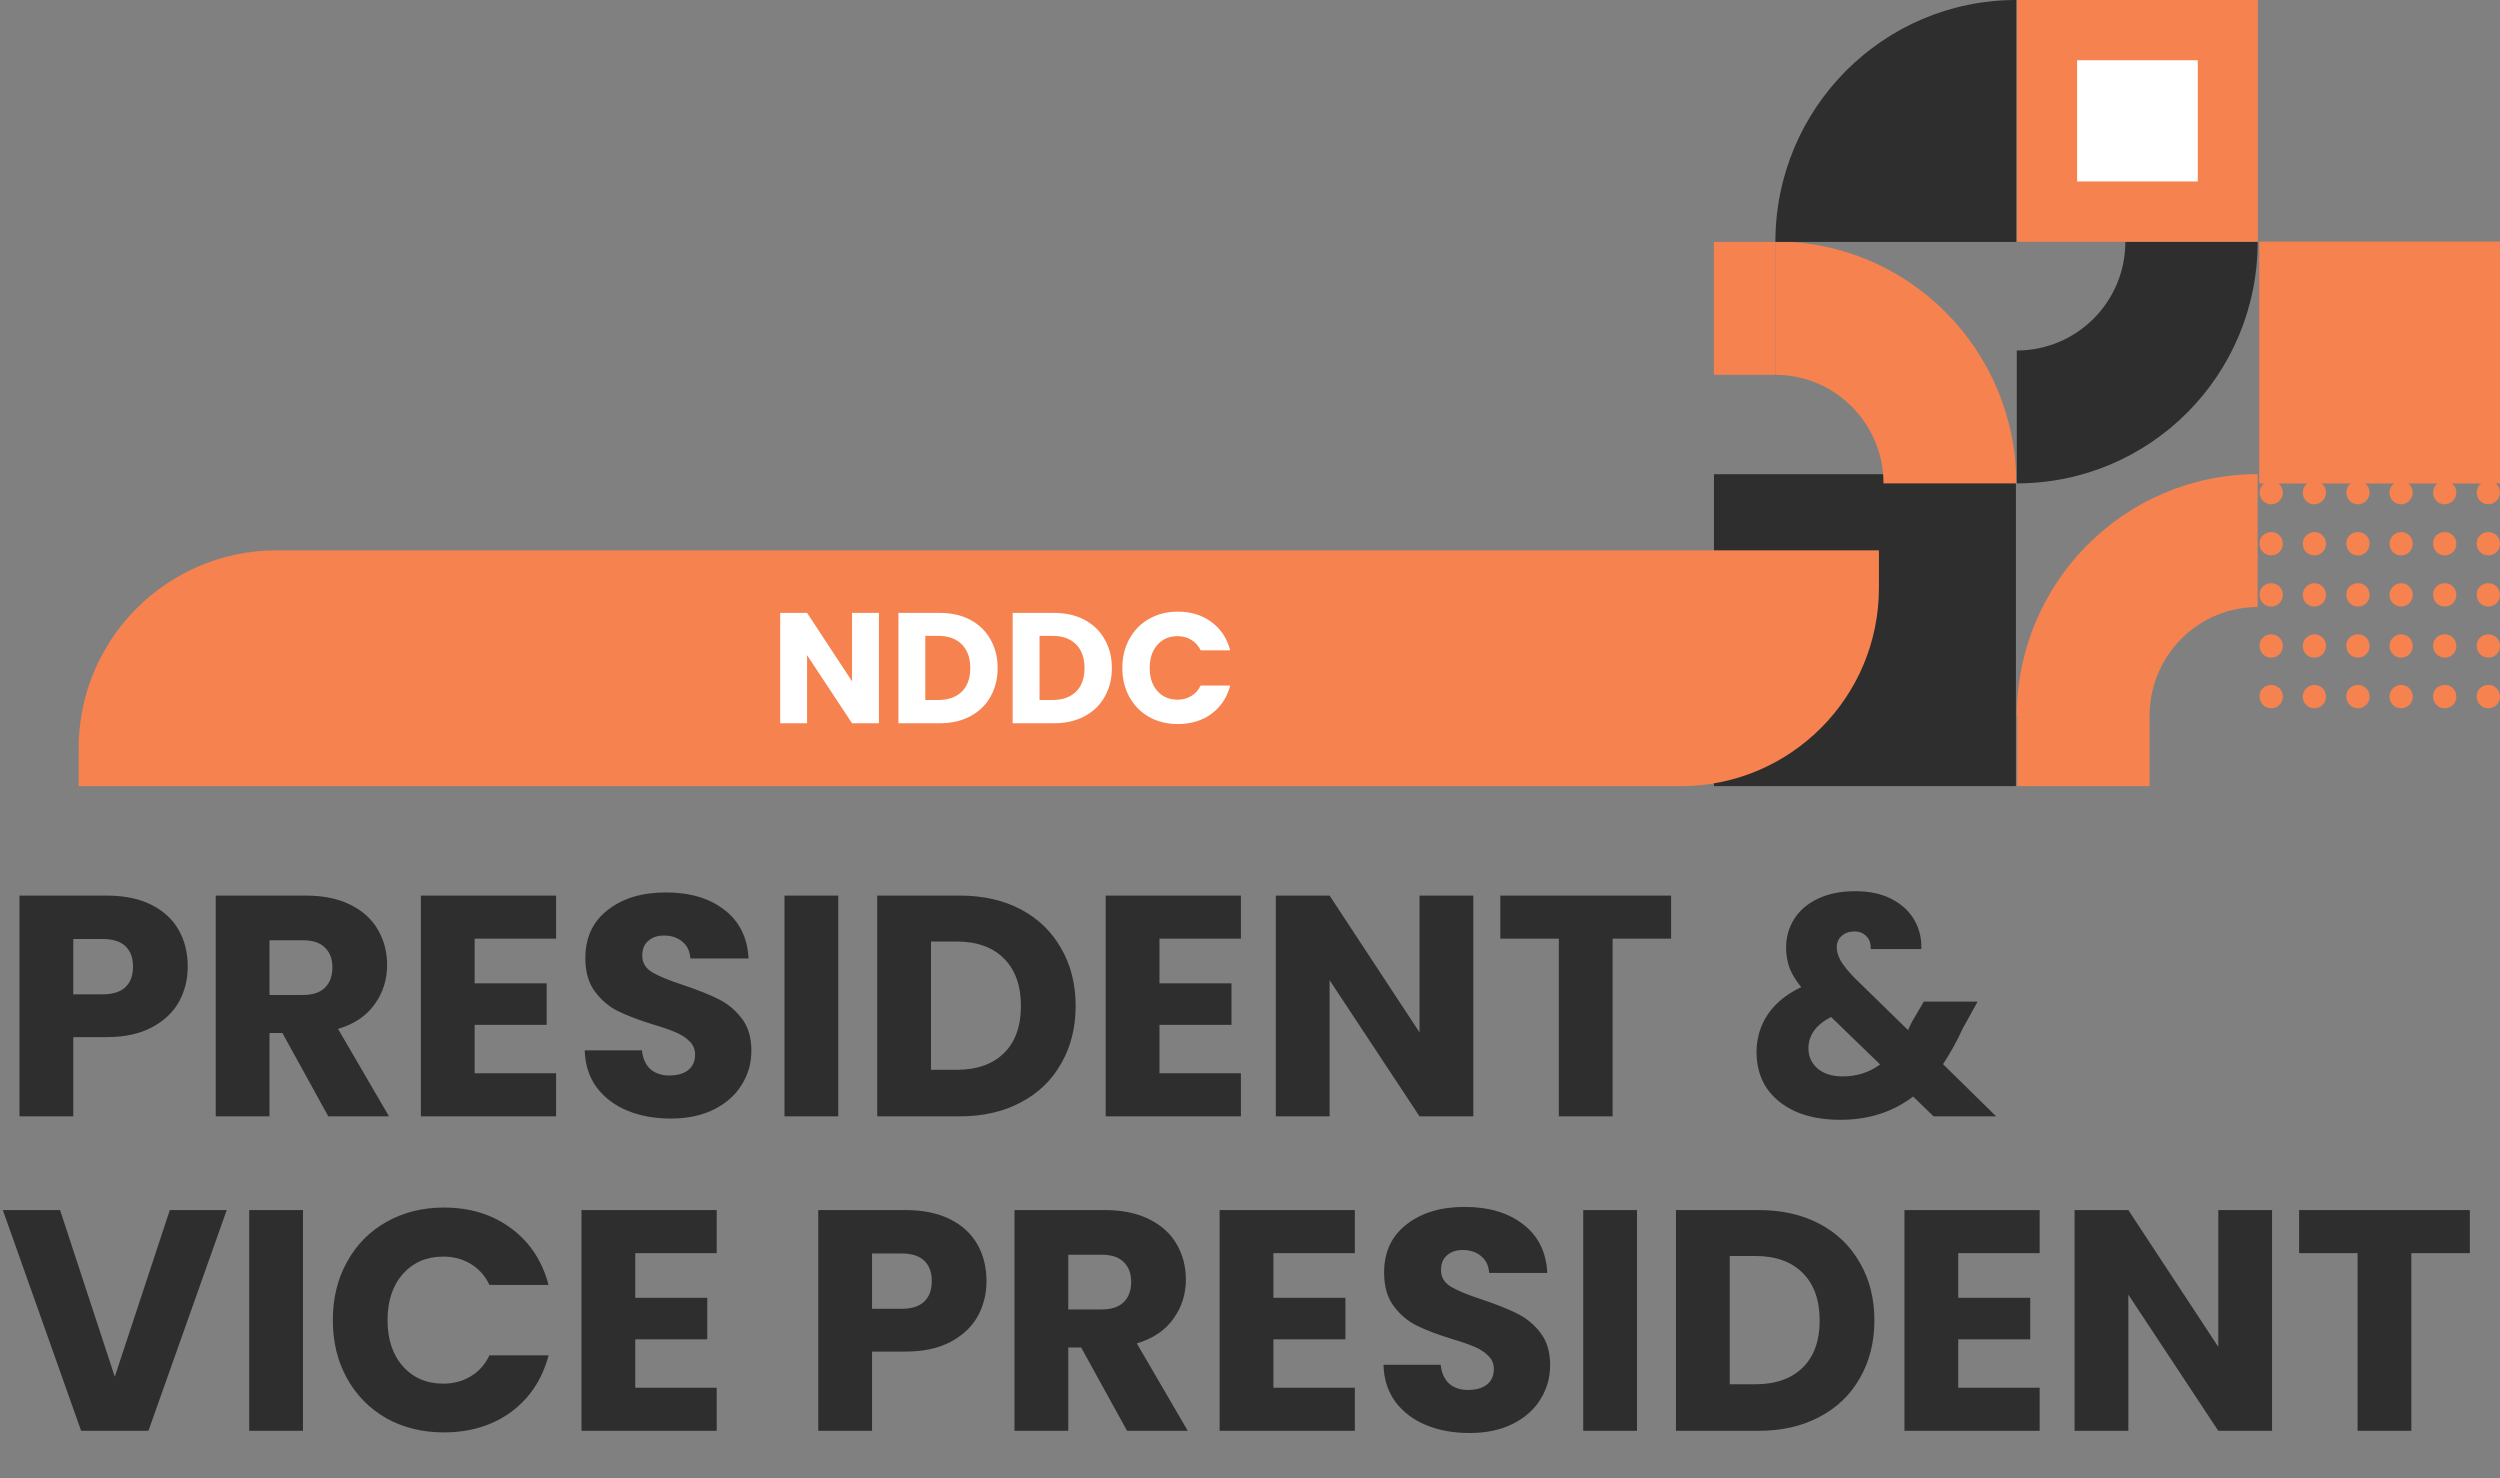 <svg width="318" height="188" viewBox="0 0 318 188" fill="none" xmlns="http://www.w3.org/2000/svg">
<rect x="0" y="0" width="318" height="188" fill="#808080" stroke="none"/>
<path d="M23.88 122.96C23.88 124.587 23.507 126.08 22.76 127.44C22.013 128.773 20.867 129.853 19.32 130.68C17.773 131.507 15.853 131.92 13.56 131.92H9.32V142H2.48V113.92H13.56C15.8 113.92 17.693 114.307 19.24 115.08C20.787 115.853 21.947 116.92 22.72 118.28C23.493 119.64 23.88 121.2 23.88 122.96ZM13.04 126.48C14.347 126.48 15.32 126.173 15.96 125.56C16.6 124.947 16.92 124.08 16.92 122.96C16.92 121.84 16.6 120.973 15.96 120.36C15.32 119.747 14.347 119.44 13.04 119.44H9.32V126.48H13.04ZM41.761 142L35.921 131.4H34.281V142H27.441V113.92H38.921C41.134 113.92 43.014 114.307 44.561 115.08C46.134 115.853 47.308 116.92 48.081 118.28C48.854 119.613 49.241 121.107 49.241 122.76C49.241 124.627 48.708 126.293 47.641 127.76C46.601 129.227 45.054 130.267 43.001 130.88L49.481 142H41.761ZM34.281 126.56H38.521C39.774 126.56 40.708 126.253 41.321 125.64C41.961 125.027 42.281 124.16 42.281 123.04C42.281 121.973 41.961 121.133 41.321 120.52C40.708 119.907 39.774 119.6 38.521 119.6H34.281V126.56ZM60.375 119.4V125.08H69.535V130.36H60.375V136.52H70.735V142H53.535V113.92H70.735V119.4H60.375ZM85.335 142.28C83.282 142.28 81.442 141.947 79.815 141.28C78.189 140.613 76.882 139.627 75.895 138.32C74.935 137.013 74.429 135.44 74.375 133.6H81.655C81.762 134.64 82.122 135.44 82.735 136C83.349 136.533 84.149 136.8 85.135 136.8C86.149 136.8 86.949 136.573 87.535 136.12C88.122 135.64 88.415 134.987 88.415 134.16C88.415 133.467 88.175 132.893 87.695 132.44C87.242 131.987 86.669 131.613 85.975 131.32C85.309 131.027 84.349 130.693 83.095 130.32C81.282 129.76 79.802 129.2 78.655 128.64C77.509 128.08 76.522 127.253 75.695 126.16C74.869 125.067 74.455 123.64 74.455 121.88C74.455 119.267 75.402 117.227 77.295 115.76C79.189 114.267 81.655 113.52 84.695 113.52C87.789 113.52 90.282 114.267 92.175 115.76C94.069 117.227 95.082 119.28 95.215 121.92H87.815C87.762 121.013 87.429 120.307 86.815 119.8C86.202 119.267 85.415 119 84.455 119C83.629 119 82.962 119.227 82.455 119.68C81.949 120.107 81.695 120.733 81.695 121.56C81.695 122.467 82.122 123.173 82.975 123.68C83.829 124.187 85.162 124.733 86.975 125.32C88.789 125.933 90.255 126.52 91.375 127.08C92.522 127.64 93.509 128.453 94.335 129.52C95.162 130.587 95.575 131.96 95.575 133.64C95.575 135.24 95.162 136.693 94.335 138C93.535 139.307 92.362 140.347 90.815 141.12C89.269 141.893 87.442 142.28 85.335 142.28ZM106.625 113.92V142H99.785V113.92H106.625ZM122.102 113.92C125.062 113.92 127.648 114.507 129.862 115.68C132.075 116.853 133.782 118.507 134.982 120.64C136.208 122.747 136.822 125.187 136.822 127.96C136.822 130.707 136.208 133.147 134.982 135.28C133.782 137.413 132.062 139.067 129.822 140.24C127.608 141.413 125.035 142 122.102 142H111.582V113.92H122.102ZM121.662 136.08C124.248 136.08 126.262 135.373 127.702 133.96C129.142 132.547 129.862 130.547 129.862 127.96C129.862 125.373 129.142 123.36 127.702 121.92C126.262 120.48 124.248 119.76 121.662 119.76H118.422V136.08H121.662ZM147.484 119.4V125.08H156.644V130.36H147.484V136.52H157.844V142H140.644V113.92H157.844V119.4H147.484ZM187.405 142H180.565L169.125 124.68V142H162.285V113.92H169.125L180.565 131.32V113.92H187.405V142ZM212.563 113.92V119.4H205.123V142H198.283V119.4H190.843V113.92H212.563ZM245.952 142L243.352 139.48C240.766 141.453 237.672 142.44 234.072 142.44C231.912 142.44 230.032 142.093 228.432 141.4C226.832 140.68 225.592 139.68 224.712 138.4C223.859 137.093 223.432 135.573 223.432 133.84C223.432 132.08 223.899 130.493 224.832 129.08C225.792 127.64 227.219 126.467 229.112 125.56C228.419 124.707 227.926 123.893 227.632 123.12C227.339 122.32 227.192 121.453 227.192 120.52C227.192 119.187 227.539 117.973 228.232 116.88C228.926 115.787 229.926 114.933 231.232 114.32C232.566 113.68 234.139 113.36 235.952 113.36C237.792 113.36 239.352 113.693 240.632 114.36C241.912 115.027 242.872 115.92 243.512 117.04C244.152 118.16 244.446 119.387 244.392 120.72H237.952C237.979 120 237.792 119.453 237.392 119.08C237.019 118.68 236.512 118.48 235.872 118.48C235.232 118.48 234.699 118.667 234.272 119.04C233.846 119.413 233.632 119.893 233.632 120.48C233.632 121.04 233.806 121.627 234.152 122.24C234.526 122.853 235.099 123.56 235.872 124.36L242.712 131.04C242.766 130.907 242.832 130.747 242.912 130.56C243.019 130.373 243.126 130.16 243.232 129.92L244.712 127.4H251.552L249.632 130.88C248.912 132.453 248.086 133.947 247.152 135.36L253.912 142H245.952ZM234.392 136.92C236.179 136.92 237.766 136.413 239.152 135.4L232.912 129.36C230.992 130.347 230.032 131.68 230.032 133.36C230.032 134.373 230.419 135.227 231.192 135.92C231.992 136.587 233.059 136.92 234.392 136.92ZM28.84 153.92L18.88 182H10.32L0.36 153.92H7.64L14.6 175.12L21.6 153.92H28.84ZM38.539 153.92V182H31.699V153.92H38.539ZM42.336 167.92C42.336 165.147 42.936 162.68 44.136 160.52C45.336 158.333 47.002 156.64 49.136 155.44C51.296 154.213 53.736 153.6 56.456 153.6C59.789 153.6 62.642 154.48 65.016 156.24C67.389 158 68.976 160.4 69.776 163.44H62.256C61.696 162.267 60.896 161.373 59.856 160.76C58.842 160.147 57.682 159.84 56.376 159.84C54.269 159.84 52.562 160.573 51.256 162.04C49.949 163.507 49.296 165.467 49.296 167.92C49.296 170.373 49.949 172.333 51.256 173.8C52.562 175.267 54.269 176 56.376 176C57.682 176 58.842 175.693 59.856 175.08C60.896 174.467 61.696 173.573 62.256 172.4H69.776C68.976 175.44 67.389 177.84 65.016 179.6C62.642 181.333 59.789 182.2 56.456 182.2C53.736 182.2 51.296 181.6 49.136 180.4C47.002 179.173 45.336 177.48 44.136 175.32C42.936 173.16 42.336 170.693 42.336 167.92ZM80.804 159.4V165.08H89.964V170.36H80.804V176.52H91.164V182H73.964V153.92H91.164V159.4H80.804ZM125.482 162.96C125.482 164.587 125.108 166.08 124.362 167.44C123.615 168.773 122.468 169.853 120.922 170.68C119.375 171.507 117.455 171.92 115.162 171.92H110.922V182H104.082V153.92H115.162C117.402 153.92 119.295 154.307 120.842 155.08C122.388 155.853 123.548 156.92 124.322 158.28C125.095 159.64 125.482 161.2 125.482 162.96ZM114.642 166.48C115.948 166.48 116.922 166.173 117.562 165.56C118.202 164.947 118.522 164.08 118.522 162.96C118.522 161.84 118.202 160.973 117.562 160.36C116.922 159.747 115.948 159.44 114.642 159.44H110.922V166.48H114.642ZM143.363 182L137.523 171.4H135.883V182H129.043V153.92H140.523C142.736 153.92 144.616 154.307 146.163 155.08C147.736 155.853 148.909 156.92 149.683 158.28C150.456 159.613 150.843 161.107 150.843 162.76C150.843 164.627 150.309 166.293 149.243 167.76C148.203 169.227 146.656 170.267 144.603 170.88L151.083 182H143.363ZM135.883 166.56H140.123C141.376 166.56 142.309 166.253 142.923 165.64C143.563 165.027 143.883 164.16 143.883 163.04C143.883 161.973 143.563 161.133 142.923 160.52C142.309 159.907 141.376 159.6 140.123 159.6H135.883V166.56ZM161.976 159.4V165.08H171.136V170.36H161.976V176.52H172.336V182H155.136V153.92H172.336V159.4H161.976ZM186.937 182.28C184.884 182.28 183.044 181.947 181.417 181.28C179.79 180.613 178.484 179.627 177.497 178.32C176.537 177.013 176.03 175.44 175.977 173.6H183.257C183.364 174.64 183.724 175.44 184.337 176C184.95 176.533 185.75 176.8 186.737 176.8C187.75 176.8 188.55 176.573 189.137 176.12C189.724 175.64 190.017 174.987 190.017 174.16C190.017 173.467 189.777 172.893 189.297 172.44C188.844 171.987 188.27 171.613 187.577 171.32C186.91 171.027 185.95 170.693 184.697 170.32C182.884 169.76 181.404 169.2 180.257 168.64C179.11 168.08 178.124 167.253 177.297 166.16C176.47 165.067 176.057 163.64 176.057 161.88C176.057 159.267 177.004 157.227 178.897 155.76C180.79 154.267 183.257 153.52 186.297 153.52C189.39 153.52 191.884 154.267 193.777 155.76C195.67 157.227 196.684 159.28 196.817 161.92H189.417C189.364 161.013 189.03 160.307 188.417 159.8C187.804 159.267 187.017 159 186.057 159C185.23 159 184.564 159.227 184.057 159.68C183.55 160.107 183.297 160.733 183.297 161.56C183.297 162.467 183.724 163.173 184.577 163.68C185.43 164.187 186.764 164.733 188.577 165.32C190.39 165.933 191.857 166.52 192.977 167.08C194.124 167.64 195.11 168.453 195.937 169.52C196.764 170.587 197.177 171.96 197.177 173.64C197.177 175.24 196.764 176.693 195.937 178C195.137 179.307 193.964 180.347 192.417 181.12C190.87 181.893 189.044 182.28 186.937 182.28ZM208.226 153.92V182H201.386V153.92H208.226ZM223.703 153.92C226.663 153.92 229.25 154.507 231.463 155.68C233.676 156.853 235.383 158.507 236.583 160.64C237.81 162.747 238.423 165.187 238.423 167.96C238.423 170.707 237.81 173.147 236.583 175.28C235.383 177.413 233.663 179.067 231.423 180.24C229.21 181.413 226.636 182 223.703 182H213.183V153.92H223.703ZM223.263 176.08C225.85 176.08 227.863 175.373 229.303 173.96C230.743 172.547 231.463 170.547 231.463 167.96C231.463 165.373 230.743 163.36 229.303 161.92C227.863 160.48 225.85 159.76 223.263 159.76H220.023V176.08H223.263ZM249.086 159.4V165.08H258.246V170.36H249.086V176.52H259.446V182H242.246V153.92H259.446V159.4H249.086ZM289.006 182H282.166L270.726 164.68V182H263.886V153.92H270.726L282.166 171.32V153.92H289.006V182ZM314.164 153.92V159.4H306.724V182H299.884V159.4H292.444V153.92H314.164Z" fill="#2E2E2E"/>
<g clip-path="url(#clip0_387_766)">
<path d="M287.375 30.727L287.375 61.501L318.016 61.501L318.016 30.727L287.375 30.727Z" fill="#F5824F"/>
<path d="M287.174 77.214L287.174 60.31C270.281 60.31 256.533 74.056 256.533 91.084L273.425 91.084C273.425 83.406 279.591 77.214 287.174 77.214Z" fill="#F5824F"/>
<path d="M218.015 60.322L218.015 100.013L256.425 100.013L256.425 60.322L218.015 60.322Z" fill="#2E2E2E"/>
<path d="M239.578 61.486L256.471 61.486C256.471 44.52 242.784 30.712 225.83 30.712L225.83 47.678C233.413 47.678 239.578 53.87 239.578 61.486Z" fill="#F5824F"/>
<path d="M256.563 -0.016L256.563 30.758L287.205 30.758L287.205 -0.016L256.563 -0.016Z" fill="#F5824F"/>
<path d="M264.208 7.662L264.208 23.08L279.56 23.08L279.56 7.662L264.208 7.662Z" fill="white"/>
<path d="M256.533 44.582L256.533 61.486C273.487 61.486 287.174 47.74 287.174 30.774L270.343 30.774C270.343 38.39 264.178 44.582 256.533 44.582Z" fill="#2E2E2E"/>
<path d="M288.9 61.176C289.763 61.176 290.38 61.858 290.38 62.663C290.38 63.468 289.702 64.149 288.9 64.149C288.037 64.149 287.421 63.468 287.421 62.663C287.421 61.858 288.037 61.176 288.9 61.176Z" fill="#F5824F"/>
<path d="M288.9 67.678C289.763 67.678 290.38 68.359 290.38 69.164C290.38 70.031 289.702 70.65 288.9 70.65C288.037 70.65 287.421 69.969 287.421 69.164C287.359 68.359 288.037 67.678 288.9 67.678Z" fill="#F5824F"/>
<path d="M288.9 74.18C289.763 74.18 290.38 74.861 290.38 75.666C290.38 76.532 289.702 77.152 288.9 77.152C288.037 77.152 287.421 76.471 287.421 75.666C287.359 74.861 288.037 74.18 288.9 74.18Z" fill="#F5824F"/>
<path d="M288.9 80.681C289.763 80.681 290.38 81.362 290.38 82.167C290.38 83.034 289.702 83.653 288.9 83.653C288.037 83.653 287.421 82.972 287.421 82.167C287.359 81.362 288.037 80.681 288.9 80.681Z" fill="#F5824F"/>
<path d="M288.9 87.121C289.763 87.121 290.38 87.802 290.38 88.607C290.38 89.474 289.702 90.093 288.9 90.093C288.037 90.093 287.421 89.412 287.421 88.607C287.359 87.802 288.037 87.121 288.9 87.121Z" fill="#F5824F"/>
<path d="M294.387 61.176C295.25 61.176 295.867 61.858 295.867 62.663C295.867 63.468 295.189 64.149 294.387 64.149C293.524 64.149 292.907 63.468 292.907 62.663C292.907 61.858 293.586 61.176 294.387 61.176Z" fill="#F5824F"/>
<path d="M294.387 67.678C295.25 67.678 295.867 68.359 295.867 69.164C295.867 70.031 295.189 70.65 294.387 70.65C293.524 70.65 292.907 69.969 292.907 69.164C292.907 68.359 293.586 67.678 294.387 67.678Z" fill="#F5824F"/>
<path d="M294.387 74.18C295.25 74.18 295.867 74.861 295.867 75.666C295.867 76.532 295.189 77.152 294.387 77.152C293.524 77.152 292.907 76.471 292.907 75.666C292.907 74.861 293.586 74.18 294.387 74.18Z" fill="#F5824F"/>
<path d="M294.387 80.681C295.25 80.681 295.867 81.362 295.867 82.167C295.867 83.034 295.189 83.653 294.387 83.653C293.524 83.653 292.907 82.972 292.907 82.167C292.907 81.362 293.586 80.681 294.387 80.681Z" fill="#F5824F"/>
<path d="M294.387 87.121C295.25 87.121 295.867 87.802 295.867 88.607C295.867 89.474 295.189 90.093 294.387 90.093C293.524 90.093 292.907 89.412 292.907 88.607C292.907 87.802 293.586 87.121 294.387 87.121Z" fill="#F5824F"/>
<path d="M299.936 61.176C300.799 61.176 301.416 61.858 301.416 62.663C301.416 63.468 300.737 64.149 299.936 64.149C299.073 64.149 298.456 63.468 298.456 62.663C298.456 61.858 299.073 61.176 299.936 61.176Z" fill="#F5824F"/>
<path d="M299.936 67.678C300.799 67.678 301.416 68.359 301.416 69.164C301.416 70.031 300.737 70.65 299.936 70.65C299.073 70.65 298.456 69.969 298.456 69.164C298.395 68.359 299.073 67.678 299.936 67.678Z" fill="#F5824F"/>
<path d="M299.936 74.18C300.799 74.18 301.416 74.861 301.416 75.666C301.416 76.532 300.737 77.152 299.936 77.152C299.073 77.152 298.456 76.471 298.456 75.666C298.395 74.861 299.073 74.18 299.936 74.18Z" fill="#F5824F"/>
<path d="M299.936 80.681C300.799 80.681 301.416 81.362 301.416 82.167C301.416 83.034 300.737 83.653 299.936 83.653C299.073 83.653 298.456 82.972 298.456 82.167C298.395 81.362 299.073 80.681 299.936 80.681Z" fill="#F5824F"/>
<path d="M299.936 87.121C300.799 87.121 301.416 87.802 301.416 88.607C301.416 89.474 300.737 90.093 299.936 90.093C299.073 90.093 298.456 89.412 298.456 88.607C298.395 87.802 299.073 87.121 299.936 87.121Z" fill="#F5824F"/>
<path d="M305.423 61.176C306.286 61.176 306.902 61.858 306.902 62.663C306.902 63.468 306.224 64.149 305.423 64.149C304.56 64.149 303.943 63.468 303.943 62.663C303.943 61.858 304.621 61.176 305.423 61.176Z" fill="#F5824F"/>
<path d="M305.423 67.678C306.286 67.678 306.902 68.359 306.902 69.164C306.902 70.031 306.224 70.65 305.423 70.65C304.56 70.65 303.943 69.969 303.943 69.164C303.943 68.359 304.621 67.678 305.423 67.678Z" fill="#F5824F"/>
<path d="M305.423 74.18C306.286 74.18 306.902 74.861 306.902 75.666C306.902 76.532 306.224 77.152 305.423 77.152C304.56 77.152 303.943 76.471 303.943 75.666C303.943 74.861 304.621 74.18 305.423 74.18Z" fill="#F5824F"/>
<path d="M305.423 80.681C306.286 80.681 306.902 81.362 306.902 82.167C306.902 83.034 306.224 83.653 305.423 83.653C304.56 83.653 303.943 82.972 303.943 82.167C303.943 81.362 304.621 80.681 305.423 80.681Z" fill="#F5824F"/>
<path d="M305.423 87.121C306.286 87.121 306.902 87.802 306.902 88.607C306.902 89.474 306.224 90.093 305.423 90.093C304.56 90.093 303.943 89.412 303.943 88.607C303.943 87.802 304.621 87.121 305.423 87.121Z" fill="#F5824F"/>
<path d="M310.972 61.176C311.835 61.176 312.451 61.858 312.451 62.663C312.451 63.468 311.773 64.149 310.972 64.149C310.108 64.149 309.492 63.468 309.492 62.663C309.492 61.858 310.108 61.176 310.972 61.176Z" fill="#F5824F"/>
<path d="M310.972 67.678C311.835 67.678 312.451 68.359 312.451 69.164C312.451 70.031 311.773 70.65 310.972 70.65C310.108 70.65 309.492 69.969 309.492 69.164C309.43 68.359 310.108 67.678 310.972 67.678Z" fill="#F5824F"/>
<path d="M310.972 74.18C311.835 74.18 312.451 74.861 312.451 75.666C312.451 76.532 311.773 77.152 310.972 77.152C310.108 77.152 309.492 76.471 309.492 75.666C309.43 74.861 310.108 74.18 310.972 74.18Z" fill="#F5824F"/>
<path d="M310.972 80.681C311.835 80.681 312.451 81.362 312.451 82.167C312.451 83.034 311.773 83.653 310.972 83.653C310.108 83.653 309.492 82.972 309.492 82.167C309.43 81.362 310.108 80.681 310.972 80.681Z" fill="#F5824F"/>
<path d="M310.972 87.121C311.835 87.121 312.451 87.802 312.451 88.607C312.451 89.474 311.773 90.093 310.972 90.093C310.108 90.093 309.492 89.412 309.492 88.607C309.43 87.802 310.108 87.121 310.972 87.121Z" fill="#F5824F"/>
<path d="M316.52 61.176C317.383 61.176 318 61.858 318 62.663C318 63.468 317.322 64.149 316.52 64.149C315.657 64.149 315.041 63.468 315.041 62.663C315.041 61.858 315.657 61.176 316.52 61.176Z" fill="#F5824F"/>
<path d="M316.52 67.678C317.383 67.678 318 68.359 318 69.164C318 70.031 317.322 70.65 316.52 70.65C315.657 70.65 315.041 69.969 315.041 69.164C314.979 68.359 315.657 67.678 316.52 67.678Z" fill="#F5824F"/>
<path d="M316.52 74.18C317.383 74.18 318 74.861 318 75.666C318 76.532 317.322 77.152 316.52 77.152C315.657 77.152 315.041 76.471 315.041 75.666C314.979 74.861 315.657 74.18 316.52 74.18Z" fill="#F5824F"/>
<path d="M316.52 80.681C317.383 80.681 318 81.362 318 82.167C318 83.034 317.322 83.653 316.52 83.653C315.657 83.653 315.041 82.972 315.041 82.167C314.979 81.362 315.657 80.681 316.52 80.681Z" fill="#F5824F"/>
<path d="M316.52 87.121C317.383 87.121 318 87.802 318 88.607C318 89.474 317.322 90.093 316.52 90.093C315.657 90.093 315.041 89.412 315.041 88.607C314.979 87.802 315.657 87.121 316.52 87.121Z" fill="#F5824F"/>
<path d="M242.661 30.774L256.471 30.774L256.471 16.904L256.471 0C239.578 -7.38405e-07 225.83 13.746 225.83 30.774L242.661 30.774Z" fill="#2E2E2E"/>
<path d="M273.425 100.062L273.425 91.084L256.594 91.084L256.594 100.062L273.425 100.062Z" fill="#F5824F"/>
<path d="M225.83 47.678L225.83 30.774L218 30.774L218 47.678L225.83 47.678Z" fill="#F5824F"/>
</g>
<path d="M10 95.2C10 81.282 21.282 70 35.2 70H239V74.783C239 88.71 227.71 100 213.783 100H10V95.2Z" fill="#F5824F"/>
<path d="M111.8 92H108.38L102.66 83.34V92H99.24V77.96H102.66L108.38 86.66V77.96H111.8V92ZM119.539 77.96C121.019 77.96 122.312 78.253 123.419 78.84C124.526 79.427 125.379 80.253 125.979 81.32C126.592 82.373 126.899 83.593 126.899 84.98C126.899 86.353 126.592 87.573 125.979 88.64C125.379 89.707 124.519 90.533 123.399 91.12C122.292 91.707 121.006 92 119.539 92H114.279V77.96H119.539ZM119.319 89.04C120.612 89.04 121.619 88.687 122.339 87.98C123.059 87.273 123.419 86.273 123.419 84.98C123.419 83.687 123.059 82.68 122.339 81.96C121.619 81.24 120.612 80.88 119.319 80.88H117.699V89.04H119.319ZM134.07 77.96C135.55 77.96 136.844 78.253 137.95 78.84C139.057 79.427 139.91 80.253 140.51 81.32C141.124 82.373 141.43 83.593 141.43 84.98C141.43 86.353 141.124 87.573 140.51 88.64C139.91 89.707 139.05 90.533 137.93 91.12C136.824 91.707 135.537 92 134.07 92H128.81V77.96H134.07ZM133.85 89.04C135.144 89.04 136.15 88.687 136.87 87.98C137.59 87.273 137.95 86.273 137.95 84.98C137.95 83.687 137.59 82.68 136.87 81.96C136.15 81.24 135.144 80.88 133.85 80.88H132.23V89.04H133.85ZM142.762 84.96C142.762 83.573 143.062 82.34 143.662 81.26C144.262 80.167 145.095 79.32 146.162 78.72C147.242 78.107 148.462 77.8 149.822 77.8C151.488 77.8 152.915 78.24 154.102 79.12C155.288 80 156.082 81.2 156.482 82.72H152.722C152.442 82.133 152.042 81.687 151.522 81.38C151.015 81.073 150.435 80.92 149.782 80.92C148.728 80.92 147.875 81.287 147.222 82.02C146.568 82.753 146.242 83.733 146.242 84.96C146.242 86.187 146.568 87.167 147.222 87.9C147.875 88.633 148.728 89 149.782 89C150.435 89 151.015 88.847 151.522 88.54C152.042 88.233 152.442 87.787 152.722 87.2H156.482C156.082 88.72 155.288 89.92 154.102 90.8C152.915 91.667 151.488 92.1 149.822 92.1C148.462 92.1 147.242 91.8 146.162 91.2C145.095 90.587 144.262 89.74 143.662 88.66C143.062 87.58 142.762 86.347 142.762 84.96Z" fill="white"/>
<defs>
<clipPath id="clip0_387_766">
<rect width="100" height="100" fill="white" transform="translate(318) rotate(90)"/>
</clipPath>
</defs>
</svg>
